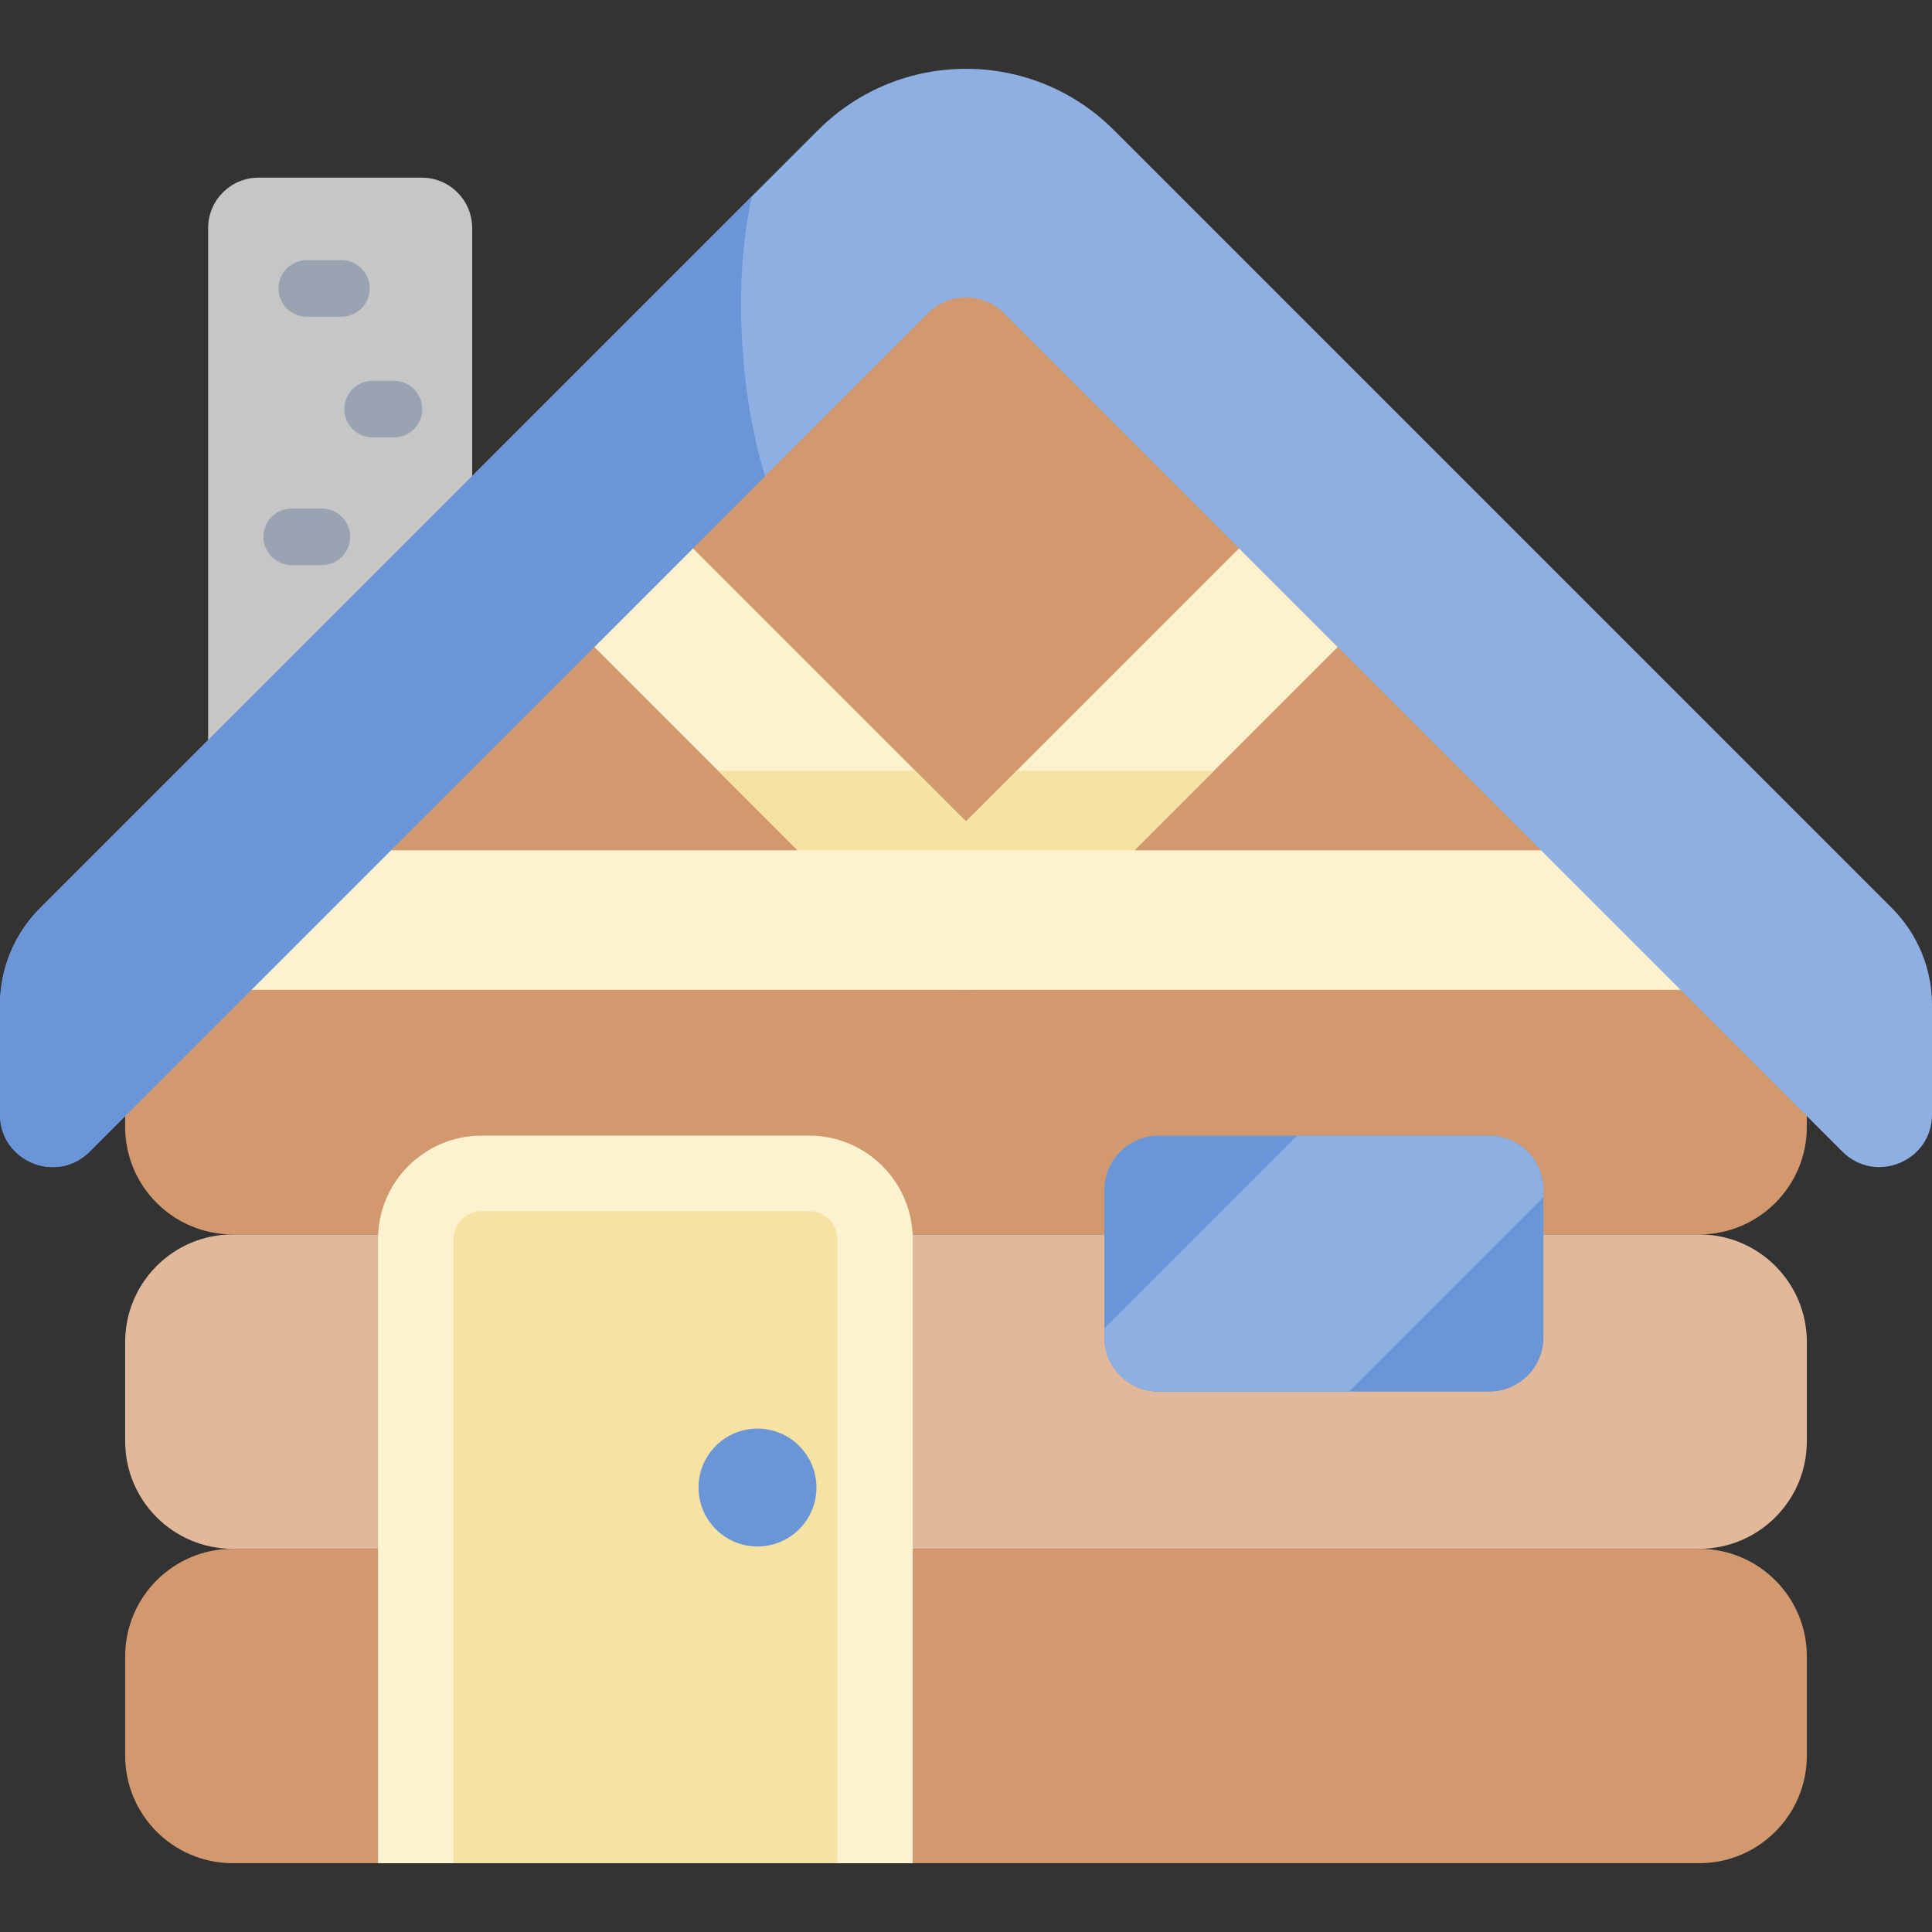 <svg id="Capa_1" enable-background="new 0 0 512 512" height="512" viewBox="0 0 512 512" width="512" xmlns="http://www.w3.org/2000/svg"><rect x="0" y="0" width="512" height="512" fill="#333333" stroke="none"/><path d="m125.133 201.258h-69.974v-140.818c0-7.378 5.981-13.359 13.359-13.359h43.255c7.378 0 13.359 5.981 13.359 13.359v140.818z" fill="#c6c6c6"/><g fill="#9aa3b1"><path d="m85.299 149.764h-7.997c-4.142 0-7.5-3.358-7.5-7.5s3.358-7.5 7.5-7.5h7.997c4.142 0 7.5 3.358 7.5 7.5s-3.358 7.5-7.5 7.5z"/><path d="m104.388 115.92h-5.645c-4.142 0-7.5-3.358-7.5-7.5s3.358-7.5 7.5-7.5h5.645c4.142 0 7.5 3.358 7.5 7.5s-3.358 7.5-7.5 7.5z"/><path d="m90.473 83.934h-9.173c-4.142 0-7.5-3.358-7.5-7.5s3.358-7.5 7.5-7.5h9.172c4.142 0 7.5 3.358 7.5 7.5.001 4.142-3.357 7.5-7.499 7.5z"/></g><path d="m55.159 243.821 200.841-203.114 200.84 203.114z" fill="#d2996f"/><path d="m61.688 327.136h388.623c15.751 0 28.521-12.769 28.521-28.521v-26.273c0-15.751-12.769-28.521-28.521-28.521h-388.623c-15.751 0-28.521 12.769-28.521 28.521v26.273c.001 15.752 12.77 28.521 28.521 28.521z" fill="#d2996f"/><path d="m61.688 410.451h388.623c15.751 0 28.521-12.769 28.521-28.521v-26.273c0-15.751-12.769-28.521-28.521-28.521h-388.623c-15.751 0-28.521 12.769-28.521 28.521v26.273c.001 15.751 12.77 28.521 28.521 28.521z" fill="#e1b89a"/><path d="m61.688 493.765h388.623c15.751 0 28.521-12.769 28.521-28.521v-26.273c0-15.751-12.769-28.521-28.521-28.521h-388.623c-15.751 0-28.521 12.769-28.521 28.521v26.273c.001 15.752 12.77 28.521 28.521 28.521z" fill="#d2996f"/><path d="m256 262.298c-4.729 0-9.457-1.804-13.065-5.412l-85.44-85.441 26.13-26.13 72.375 72.376 72.375-72.376 26.13 26.13-85.44 85.441c-3.608 3.608-8.336 5.412-13.065 5.412z" fill="#fcf2d0"/><path d="m269.433 204.258-13.433 13.433-13.433-13.433h-52.26l52.628 52.628c3.607 3.608 8.336 5.412 13.065 5.412s9.457-1.804 13.065-5.412l52.628-52.628z" fill="#f6e3a3"/><path d="m55.159 225.344h401.681v36.954h-401.681z" fill="#fcf2d0"/><path d="m295.181 34.464 206.203 206.203c6.798 6.798 10.617 16.017 10.617 25.631v29.053c0 12.395-14.986 18.603-23.751 9.838l-222.205-222.205c-5.547-5.548-14.542-5.548-20.089 0l-222.205 222.205c-8.765 8.764-23.751 2.557-23.751-9.838v-29.053c0-9.613 3.819-18.833 10.617-25.631l206.202-206.203c21.639-21.639 56.723-21.639 78.362 0z" fill="#8eafe2"/><path d="m202.742 126.198c-6.678-21.868-8.529-51.264-3.493-74.164l-188.632 188.633c-6.798 6.797-10.617 16.017-10.617 25.63v29.053c0 12.395 14.986 18.603 23.751 9.838z" fill="#6a96d7"/><path d="m214.444 300.96h-86.823c-15.152 0-27.435 12.283-27.435 27.435v165.371h141.692v-165.371c.001-15.152-12.282-27.435-27.434-27.435z" fill="#fcf2d0"/><path d="m120.187 493.765v-165.37c0-4.1 3.335-7.435 7.435-7.435h86.822c4.1 0 7.435 3.335 7.435 7.435v165.371h-101.692z" fill="#f6e3a3"/><circle cx="200.742" cy="394.215" fill="#6a96d7" r="15.622"/><path d="m394.645 368.793h-87.591c-7.94 0-14.376-6.436-14.376-14.376v-39.081c0-7.94 6.436-14.376 14.376-14.376h87.591c7.94 0 14.376 6.436 14.376 14.376v39.081c0 7.94-6.436 14.376-14.376 14.376z" fill="#6a96d7"/><path d="m409.021 317.233v-1.897c0-7.94-6.436-14.376-14.376-14.376h-50.894l-51.073 51.073v2.384c0 7.94 6.436 14.376 14.376 14.376h50.406z" fill="#8eafe2"/></svg>